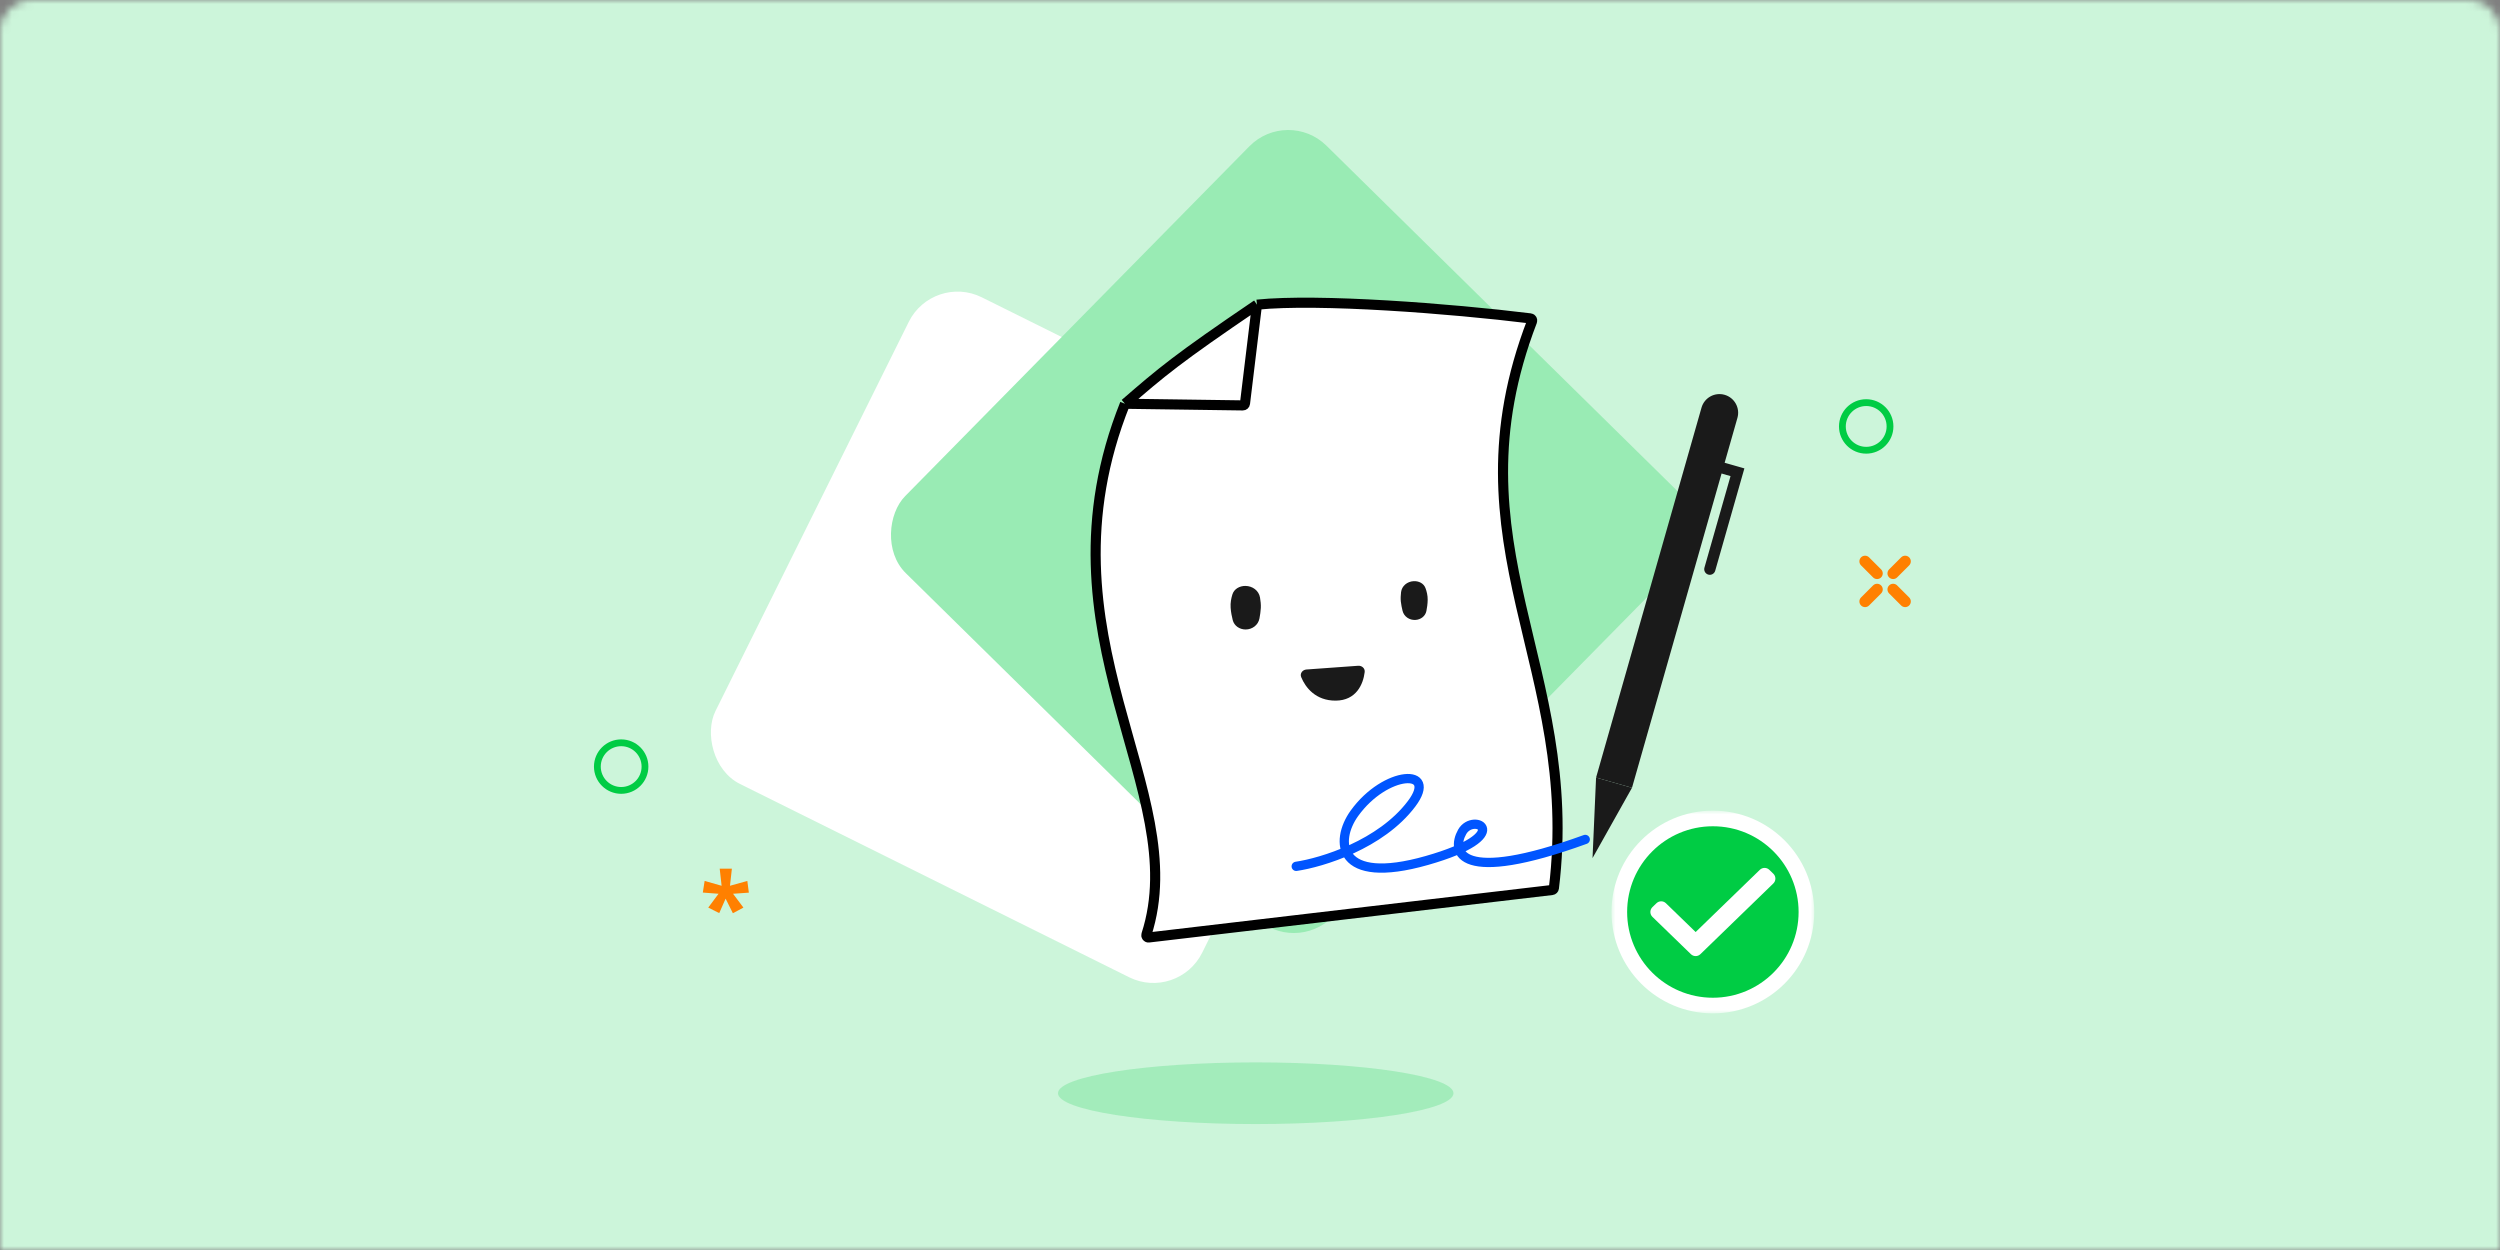<svg width="320" height="160" viewBox="0 0 320 160" fill="none" xmlns="http://www.w3.org/2000/svg">
<rect x="0" y="0" width="320" height="160" fill="#808080" stroke="none"/>
<mask id="mask0_11997_316198" style="mask-type:alpha" maskUnits="userSpaceOnUse" x="0" y="0" width="320" height="160">
<path d="M0 4C0 1.791 1.791 0 4 0H316C318.209 0 320 1.791 320 4V160H0V4Z" fill="#C4C4C4"/>
</mask>
<g mask="url(#mask0_11997_316198)">
<rect width="320" height="160" fill="#CCF5DA"/>
<rect x="150.777" y="128.19" width="69.555" height="69.555" rx="6.967" transform="rotate(-153.587 150.777 128.19)" fill="white"/>
<rect x="165.688" y="122.314" width="76.766" height="76.766" rx="6.967" transform="rotate(-135.462 165.688 122.314)" fill="#99EBB4"/>
<path d="M195.887 40.754C185.735 39.498 168.764 38.185 160.892 38.998C150.688 45.919 148.681 47.623 144.001 51.68C132.116 81.409 152.751 101.089 146.74 119.632C146.678 119.823 146.833 120.021 147.033 119.997L198.66 113.921C198.784 113.906 198.884 113.805 198.899 113.681C202.365 85.288 185.106 69.741 196.101 41.13C196.165 40.964 196.063 40.776 195.887 40.754Z" fill="white"/>
<path d="M160.892 38.998C168.764 38.185 185.735 39.498 195.887 40.754C196.063 40.776 196.165 40.964 196.101 41.13C185.106 69.741 202.365 85.288 198.899 113.681C198.884 113.805 198.784 113.906 198.66 113.921L147.033 119.997C146.833 120.021 146.678 119.823 146.74 119.632C152.751 101.089 132.116 81.409 144.001 51.68M160.892 38.998C150.688 45.919 148.681 47.623 144.001 51.68M160.892 38.998L159.358 51.652C159.342 51.791 159.223 51.894 159.083 51.892L144.001 51.68" stroke="black" stroke-width="1.294"/>
<path d="M179.335 75.799C179.429 74.998 180.125 74.439 180.93 74.39C181.588 74.351 182.231 74.659 182.462 75.276C182.62 75.699 182.754 76.228 182.743 76.79C182.733 77.307 182.661 77.802 182.578 78.213C182.442 78.875 181.852 79.312 181.178 79.352C180.412 79.398 179.705 78.925 179.525 78.179C179.431 77.793 179.346 77.369 179.305 76.988C179.266 76.614 179.289 76.19 179.335 75.799Z" fill="#1A1A1A"/>
<path d="M161.282 76.482C161.13 75.59 160.317 75.005 159.412 74.998C158.672 74.993 157.97 75.376 157.748 76.082C157.595 76.565 157.476 77.166 157.521 77.795C157.563 78.374 157.673 78.924 157.791 79.38C157.981 80.113 158.668 80.568 159.426 80.574C160.288 80.58 161.052 80.008 161.21 79.161C161.292 78.723 161.363 78.243 161.386 77.814C161.408 77.392 161.357 76.919 161.282 76.482Z" fill="#1A1A1A"/>
<path d="M173.846 85.218L167.225 85.696C166.722 85.732 166.362 86.199 166.551 86.667C167.095 88.01 168.413 89.692 170.957 89.681C173.594 89.671 174.492 87.59 174.68 86.024C174.737 85.55 174.322 85.183 173.846 85.218Z" fill="#1A1A1A"/>
<path d="M217.794 52.178C218.156 50.908 219.478 50.173 220.748 50.535C222.017 50.896 222.753 52.219 222.391 53.488L208.895 100.837L204.298 99.527L217.794 52.178Z" fill="#1A1A1A"/>
<path d="M204.297 99.526L208.894 100.837L203.844 109.835L204.297 99.526Z" fill="#1A1A1A"/>
<path fill-rule="evenodd" clip-rule="evenodd" d="M218.487 59.334C218.596 58.953 218.992 58.732 219.373 58.841L223.281 59.954L219.546 73.056C219.438 73.436 219.041 73.657 218.66 73.549C218.279 73.44 218.059 73.043 218.167 72.663L221.508 60.94L218.98 60.22C218.599 60.111 218.379 59.714 218.487 59.334Z" fill="#1A1A1A"/>
<path d="M165.915 110.892C169.197 110.405 176.747 108.119 180.691 102.875C184.174 98.242 177.333 98.579 173.356 104.115C170.823 107.641 171.12 113.425 182.64 110.141C194.16 106.857 188.614 103.903 187.158 106.48C185.701 109.057 186.78 113.305 202.911 107.448" stroke="#0055FF" stroke-width="1.186" stroke-linecap="round"/>
<mask id="path-13-outside-1_11997_316198" maskUnits="userSpaceOnUse" x="206.273" y="103.762" width="26" height="26" fill="black">
<rect fill="white" x="206.273" y="103.762" width="26" height="26"/>
<path fill-rule="evenodd" clip-rule="evenodd" d="M219.247 128.71C212.634 128.71 207.273 123.349 207.273 116.736C207.273 110.123 212.634 104.762 219.247 104.762C225.86 104.762 231.221 110.123 231.221 116.736C231.221 123.349 225.86 128.71 219.247 128.71Z"/>
</mask>
<path fill-rule="evenodd" clip-rule="evenodd" d="M219.247 128.71C212.634 128.71 207.273 123.349 207.273 116.736C207.273 110.123 212.634 104.762 219.247 104.762C225.86 104.762 231.221 110.123 231.221 116.736C231.221 123.349 225.86 128.71 219.247 128.71Z" fill="#00CC44"/>
<path d="M219.247 127.71C213.187 127.71 208.273 122.796 208.273 116.736H206.273C206.273 123.901 212.082 129.71 219.247 129.71V127.71ZM208.273 116.736C208.273 110.675 213.187 105.762 219.247 105.762V103.762C212.082 103.762 206.273 109.57 206.273 116.736H208.273ZM219.247 105.762C225.308 105.762 230.221 110.675 230.221 116.736H232.221C232.221 109.57 226.413 103.762 219.247 103.762V105.762ZM230.221 116.736C230.221 122.796 225.308 127.71 219.247 127.71V129.71C226.413 129.71 232.221 123.901 232.221 116.736H230.221Z" fill="white" mask="url(#path-13-outside-1_11997_316198)"/>
<path fill-rule="evenodd" clip-rule="evenodd" d="M217.043 119.301L225.26 111.336C225.598 111.009 226.135 111.009 226.472 111.336L226.986 111.834C227.339 112.176 227.339 112.742 226.986 113.084L217.649 122.135C217.312 122.462 216.775 122.462 216.437 122.135L211.512 117.361C211.159 117.019 211.159 116.452 211.512 116.11L212.026 115.613C212.363 115.285 212.9 115.285 213.238 115.613L217.043 119.301Z" fill="white"/>
<path d="M238.873 51.1C240.797 51.1 242.357 52.66 242.357 54.583C242.357 56.507 240.797 58.067 238.873 58.067C236.949 58.067 235.39 56.507 235.39 54.583C235.39 52.66 236.949 51.1 238.873 51.1ZM238.873 51.971C237.43 51.971 236.261 53.141 236.261 54.583C236.261 56.026 237.43 57.196 238.873 57.196C240.316 57.196 241.486 56.026 241.486 54.583C241.486 53.141 240.316 51.971 238.873 51.971ZM79.511 94.642C81.434 94.642 82.994 96.201 82.994 98.125C82.994 100.049 81.434 101.608 79.511 101.608C77.587 101.608 76.027 100.049 76.027 98.125C76.027 96.201 77.587 94.642 79.511 94.642ZM79.511 95.513C78.068 95.513 76.898 96.682 76.898 98.125C76.898 99.568 78.068 100.738 79.511 100.738C80.954 100.738 82.123 99.568 82.123 98.125C82.123 96.682 80.954 95.513 79.511 95.513Z" fill="#00CC44"/>
<path d="M93.438 113.378L93.681 111.188H92.122L92.366 113.378L90.193 112.759L89.961 114.248L91.973 114.402L90.657 116.17L92.062 116.879L92.878 115.027L93.807 116.891L95.158 116.17L93.83 114.402L95.854 114.259L95.658 112.759L93.438 113.378Z" fill="#FF8000"/>
<path d="M240.781 75.96C241.064 75.677 241.064 75.217 240.781 74.934C240.497 74.65 240.038 74.65 239.755 74.934L238.215 76.473C237.932 76.757 237.932 77.216 238.215 77.5C238.499 77.783 238.958 77.783 239.241 77.5L240.781 75.96Z" fill="#FF8000"/>
<path d="M244.373 76.473L242.833 74.934C242.55 74.65 242.091 74.65 241.807 74.934C241.524 75.217 241.524 75.677 241.807 75.96L243.347 77.5C243.63 77.783 244.089 77.783 244.373 77.5C244.656 77.216 244.656 76.757 244.373 76.473Z" fill="#FF8000"/>
<path d="M244.373 72.368C244.656 72.085 244.656 71.625 244.373 71.342C244.089 71.058 243.63 71.058 243.347 71.342L241.807 72.881C241.524 73.165 241.524 73.624 241.807 73.908C242.091 74.191 242.55 74.191 242.833 73.908L244.373 72.368Z" fill="#FF8000"/>
<path d="M240.781 72.881L239.241 71.342C238.958 71.058 238.499 71.058 238.215 71.342C237.932 71.625 237.932 72.085 238.215 72.368L239.755 73.908C240.038 74.191 240.497 74.191 240.781 73.908C241.064 73.624 241.064 73.165 240.781 72.881Z" fill="#FF8000"/>
<ellipse opacity="0.2" cx="160.734" cy="139.933" rx="25.312" ry="3.948" fill="#00CC44"/>
</g>
</svg>
